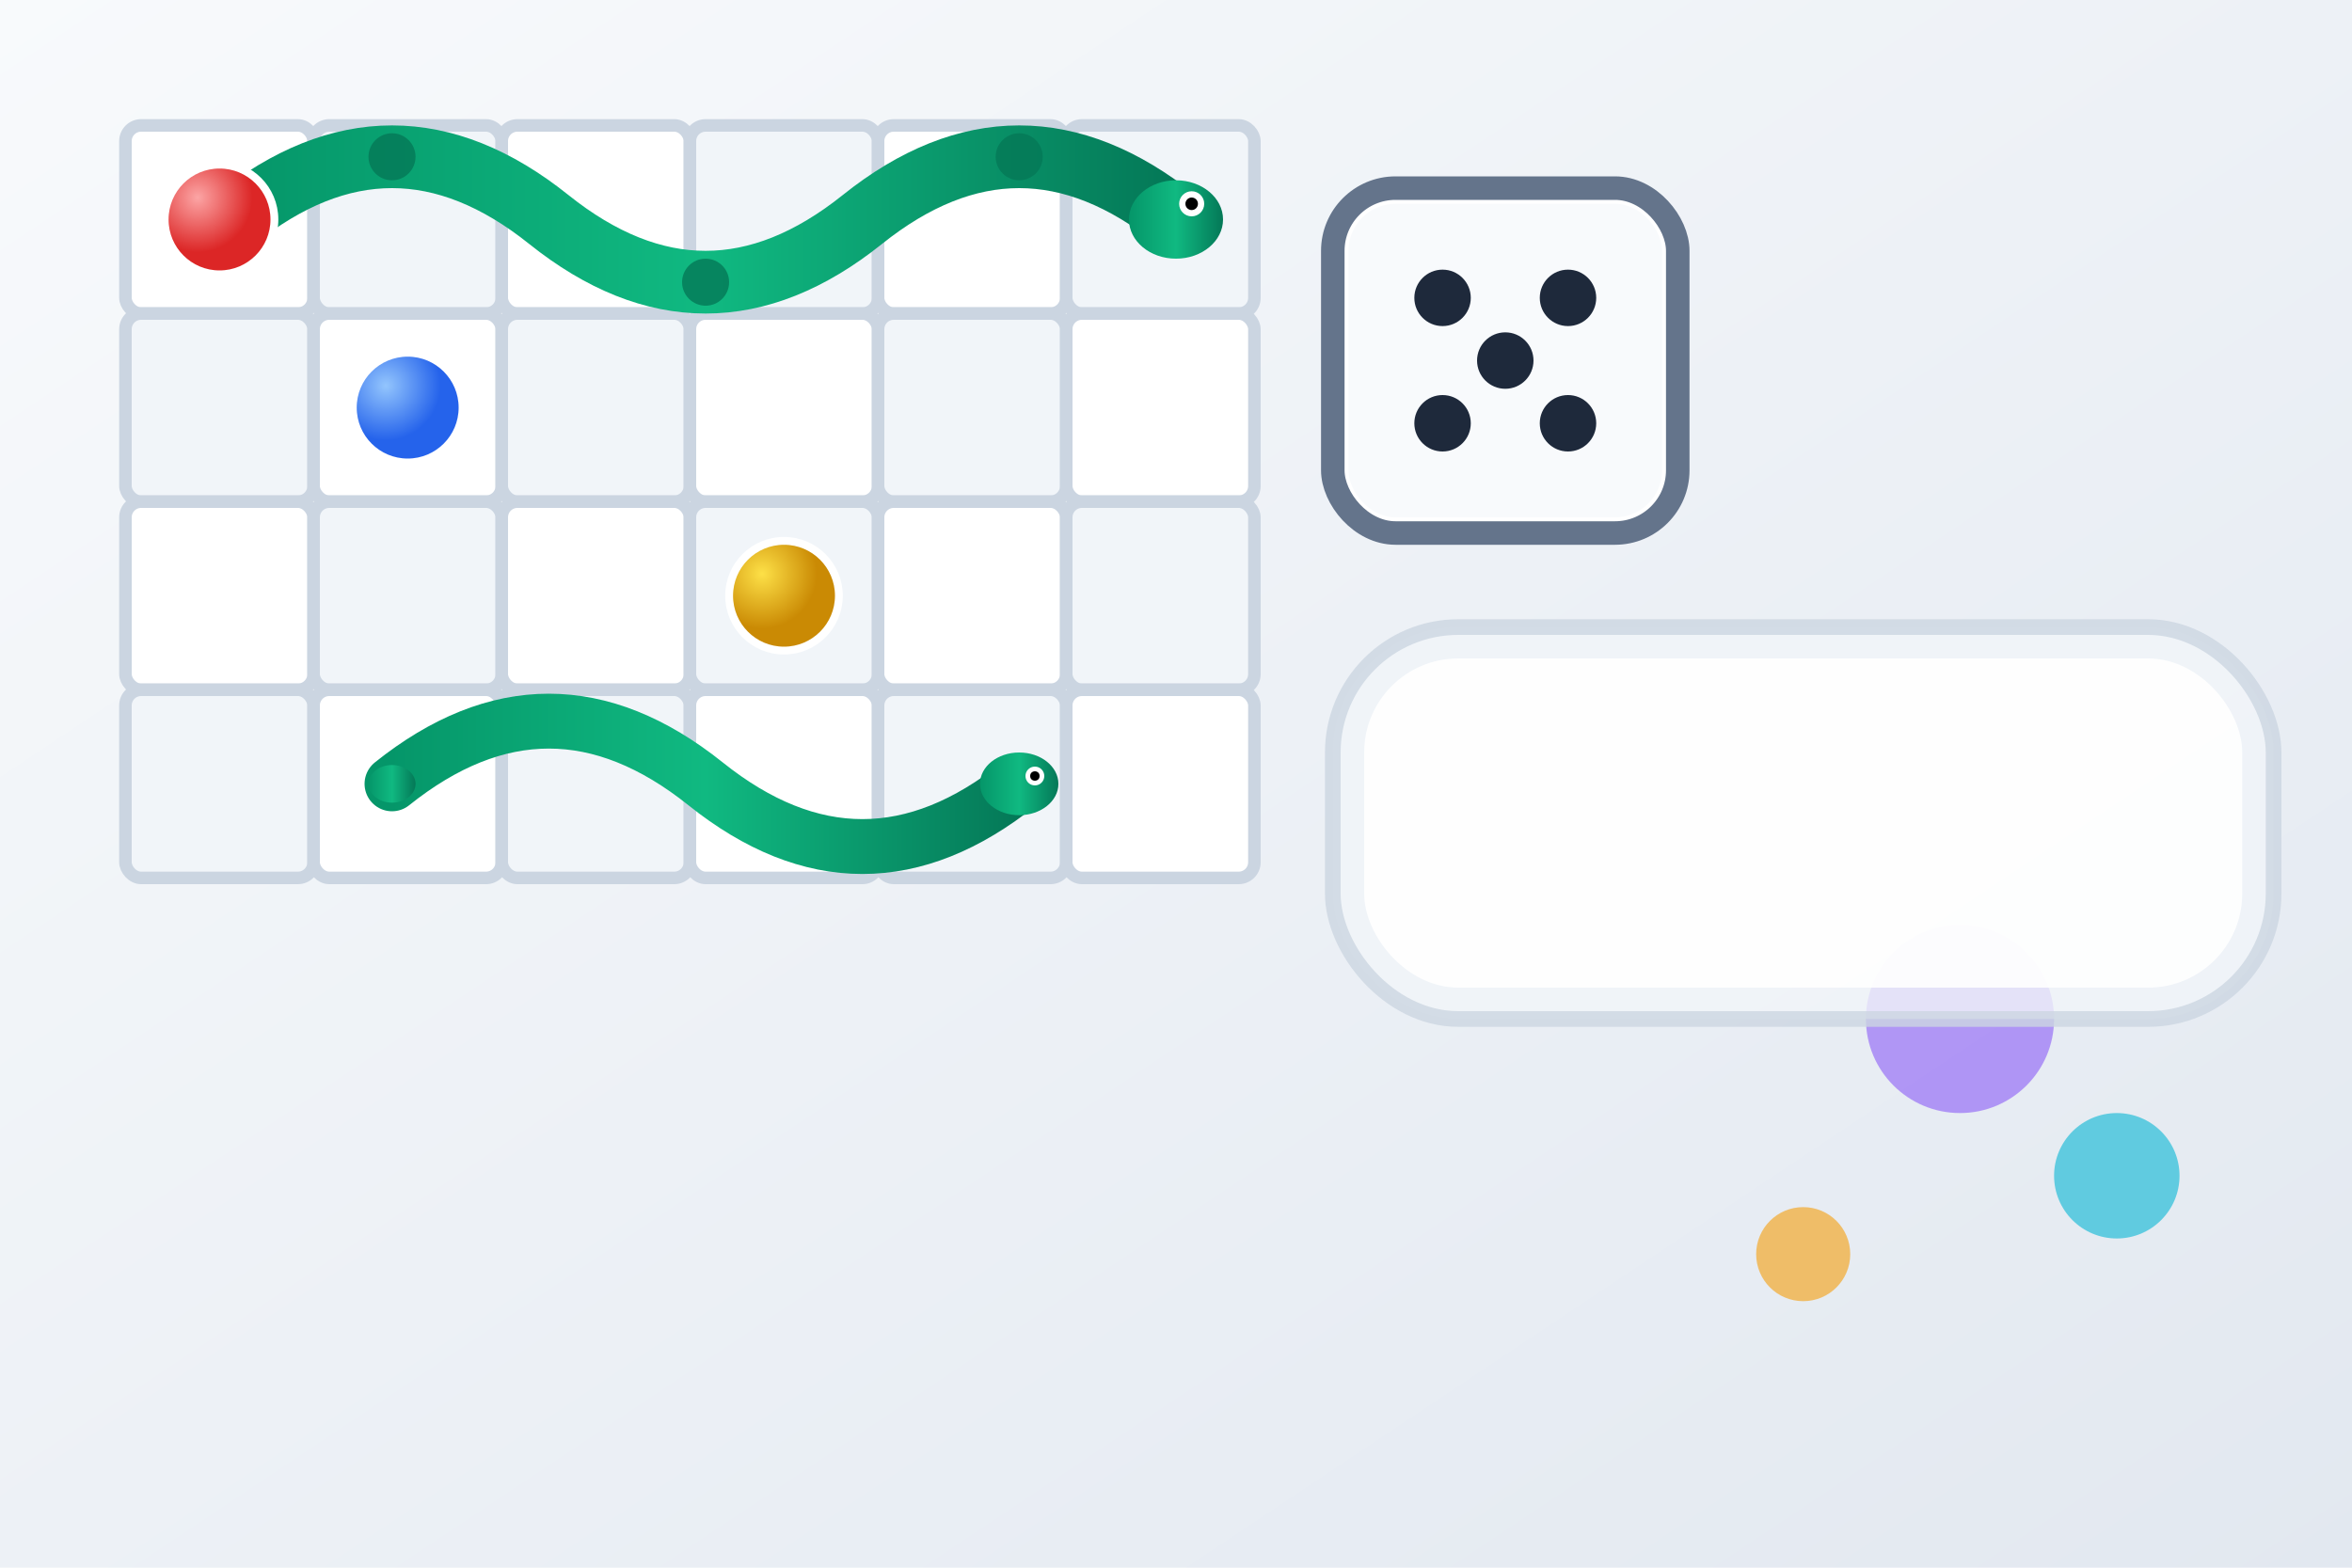 <svg width="150" height="100" xmlns="http://www.w3.org/2000/svg">
  <defs>
    <!-- Gradients for enhanced visuals -->
    <linearGradient id="snakeGradient" x1="0%" y1="0%" x2="100%" y2="0%">
      <stop offset="0%" style="stop-color:#059669;stop-opacity:1" />
      <stop offset="50%" style="stop-color:#10b981;stop-opacity:1" />
      <stop offset="100%" style="stop-color:#047857;stop-opacity:1" />
    </linearGradient>
    <linearGradient id="ladderGradient" x1="0%" y1="0%" x2="0%" y2="100%">
      <stop offset="0%" style="stop-color:#a16207;stop-opacity:1" />
      <stop offset="100%" style="stop-color:#713f12;stop-opacity:1" />
    </linearGradient>
    <radialGradient id="playerGradient1" cx="30%" cy="30%">
      <stop offset="0%" style="stop-color:#fca5a5;stop-opacity:1" />
      <stop offset="100%" style="stop-color:#dc2626;stop-opacity:1" />
    </radialGradient>
    <radialGradient id="playerGradient2" cx="30%" cy="30%">
      <stop offset="0%" style="stop-color:#93c5fd;stop-opacity:1" />
      <stop offset="100%" style="stop-color:#2563eb;stop-opacity:1" />
    </radialGradient>
    <radialGradient id="playerGradient3" cx="30%" cy="30%">
      <stop offset="0%" style="stop-color:#fde047;stop-opacity:1" />
      <stop offset="100%" style="stop-color:#ca8a04;stop-opacity:1" />
    </radialGradient>
    <linearGradient id="boardGradient" x1="0%" y1="0%" x2="100%" y2="100%">
      <stop offset="0%" style="stop-color:#f8fafc;stop-opacity:1" />
      <stop offset="100%" style="stop-color:#e2e8f0;stop-opacity:1" />
    </linearGradient>
    <filter id="shadow" x="-50%" y="-50%" width="200%" height="200%">
      <feDropShadow dx="1" dy="1" stdDeviation="1" flood-color="#000000" flood-opacity="0.3"/>
    </filter>
  </defs>

  <!-- Enhanced Background with gradient -->
  <rect width="150" height="100" fill="url(#boardGradient)"/>

  <!-- Enhanced Game board grid (6x4 for better representation) -->
  <g stroke="#cbd5e1" stroke-width="0.8">
    <!-- Row 1 -->
    <rect x="8" y="8" width="12" height="12" fill="#ffffff" rx="1"/>
    <rect x="20" y="8" width="12" height="12" fill="#f1f5f9" rx="1"/>
    <rect x="32" y="8" width="12" height="12" fill="#ffffff" rx="1"/>
    <rect x="44" y="8" width="12" height="12" fill="#f1f5f9" rx="1"/>
    <rect x="56" y="8" width="12" height="12" fill="#ffffff" rx="1"/>
    <rect x="68" y="8" width="12" height="12" fill="#f1f5f9" rx="1"/>

    <!-- Row 2 -->
    <rect x="8" y="20" width="12" height="12" fill="#f1f5f9" rx="1"/>
    <rect x="20" y="20" width="12" height="12" fill="#ffffff" rx="1"/>
    <rect x="32" y="20" width="12" height="12" fill="#f1f5f9" rx="1"/>
    <rect x="44" y="20" width="12" height="12" fill="#ffffff" rx="1"/>
    <rect x="56" y="20" width="12" height="12" fill="#f1f5f9" rx="1"/>
    <rect x="68" y="20" width="12" height="12" fill="#ffffff" rx="1"/>

    <!-- Row 3 -->
    <rect x="8" y="32" width="12" height="12" fill="#ffffff" rx="1"/>
    <rect x="20" y="32" width="12" height="12" fill="#f1f5f9" rx="1"/>
    <rect x="32" y="32" width="12" height="12" fill="#ffffff" rx="1"/>
    <rect x="44" y="32" width="12" height="12" fill="#f1f5f9" rx="1"/>
    <rect x="56" y="32" width="12" height="12" fill="#ffffff" rx="1"/>
    <rect x="68" y="32" width="12" height="12" fill="#f1f5f9" rx="1"/>

    <!-- Row 4 -->
    <rect x="8" y="44" width="12" height="12" fill="#f1f5f9" rx="1"/>
    <rect x="20" y="44" width="12" height="12" fill="#ffffff" rx="1"/>
    <rect x="32" y="44" width="12" height="12" fill="#f1f5f9" rx="1"/>
    <rect x="44" y="44" width="12" height="12" fill="#ffffff" rx="1"/>
    <rect x="56" y="44" width="12" height="12" fill="#f1f5f9" rx="1"/>
    <rect x="68" y="44" width="12" height="12" fill="#ffffff" rx="1"/>
  </g>

  <!-- Enhanced Snake with gradient and pattern -->
  <g filter="url(#shadow)">
    <path d="M 15 14 Q 25 6 35 14 Q 45 22 55 14 Q 65 6 75 14" stroke="url(#snakeGradient)" stroke-width="4" fill="none" stroke-linecap="round"/>
    <!-- Snake head -->
    <ellipse cx="75" cy="14" rx="3" ry="2.5" fill="url(#snakeGradient)"/>
    <circle cx="76" cy="13" r="0.8" fill="#ffffff"/>
    <circle cx="76" cy="13" r="0.4" fill="#000000"/>
    <!-- Snake tail -->
    <ellipse cx="15" cy="14" rx="2" ry="1.5" fill="url(#snakeGradient)"/>
    <!-- Snake body segments -->
    <circle cx="25" cy="10" r="1.5" fill="#047857" opacity="0.8"/>
    <circle cx="45" cy="18" r="1.5" fill="#047857" opacity="0.8"/>
    <circle cx="65" cy="10" r="1.5" fill="#047857" opacity="0.8"/>
  </g>

  <!-- Second Snake -->
  <g filter="url(#shadow)">
    <path d="M 25 50 Q 35 42 45 50 Q 55 58 65 50" stroke="url(#snakeGradient)" stroke-width="3.5" fill="none" stroke-linecap="round"/>
    <ellipse cx="65" cy="50" rx="2.5" ry="2" fill="url(#snakeGradient)"/>
    <circle cx="66" cy="49.5" r="0.6" fill="#ffffff"/>
    <circle cx="66" cy="49.5" r="0.3" fill="#000000"/>
    <ellipse cx="25" cy="50" rx="1.5" ry="1.2" fill="url(#snakeGradient)"/>
  </g>

  <!-- Enhanced Ladders with gradient and 3D effect -->
  <g filter="url(#shadow)">
    <!-- First Ladder -->
    <g stroke="url(#ladderGradient)" stroke-width="2.5" stroke-linecap="round">
      <line x1="38" y1="48" x2="38" y2="24"/>
      <line x1="42" y1="48" x2="42" y2="24"/>
      <line x1="38" y1="46" x2="42" y2="46"/>
      <line x1="38" y1="42" x2="42" y2="42"/>
      <line x1="38" y1="38" x2="42" y2="38"/>
      <line x1="38" y1="34" x2="42" y2="34"/>
      <line x1="38" y1="30" x2="42" y2="30"/>
      <line x1="38" y1="26" x2="42" y2="26"/>
    </g>
    <!-- Second Ladder -->
    <g stroke="url(#ladderGradient)" stroke-width="2" stroke-linecap="round">
      <line x1="62" y1="38" x2="62" y2="22"/>
      <line x1="66" y1="38" x2="66" y2="22"/>
      <line x1="62" y1="36" x2="66" y2="36"/>
      <line x1="62" y1="32" x2="66" y2="32"/>
      <line x1="62" y1="28" x2="66" y2="28"/>
      <line x1="62" y1="24" x2="66" y2="24"/>
    </g>
  </g>

  <!-- Enhanced Player pieces with gradients and shadows -->
  <g filter="url(#shadow)">
    <circle cx="14" cy="14" r="3.5" fill="url(#playerGradient1)" stroke="#ffffff" stroke-width="0.5"/>
    <circle cx="26" cy="26" r="3.5" fill="url(#playerGradient2)" stroke="#ffffff" stroke-width="0.5"/>
    <circle cx="50" cy="38" r="3.5" fill="url(#playerGradient3)" stroke="#ffffff" stroke-width="0.5"/>
  </g>

  <!-- Enhanced Dice with 3D effect -->
  <g transform="translate(85, 12)" filter="url(#shadow)">
    <rect x="0" y="0" width="22" height="22" rx="4" fill="#ffffff" stroke="#64748b" stroke-width="1.5"/>
    <rect x="1" y="1" width="20" height="20" rx="3" fill="#f8fafc"/>
    <!-- Dice dots for number 5 -->
    <circle cx="7" cy="7" r="1.8" fill="#1e293b"/>
    <circle cx="15" cy="7" r="1.8" fill="#1e293b"/>
    <circle cx="11" cy="11" r="1.8" fill="#1e293b"/>
    <circle cx="7" cy="15" r="1.8" fill="#1e293b"/>
    <circle cx="15" cy="15" r="1.8" fill="#1e293b"/>
  </g>

  <!-- Enhanced decorative elements -->
  <g opacity="0.6">
    <circle cx="125" cy="65" r="6" fill="#8b5cf6" filter="url(#shadow)"/>
    <circle cx="135" cy="75" r="4" fill="#06b6d4" filter="url(#shadow)"/>
    <circle cx="115" cy="80" r="3" fill="#f59e0b" filter="url(#shadow)"/>
  </g>

  <!-- Game title area indicator -->
  <rect x="85" y="40" width="60" height="25" rx="8" fill="#f1f5f9" stroke="#cbd5e1" stroke-width="1" opacity="0.8"/>
  <rect x="87" y="42" width="56" height="21" rx="6" fill="#ffffff" opacity="0.9"/>
</svg>
